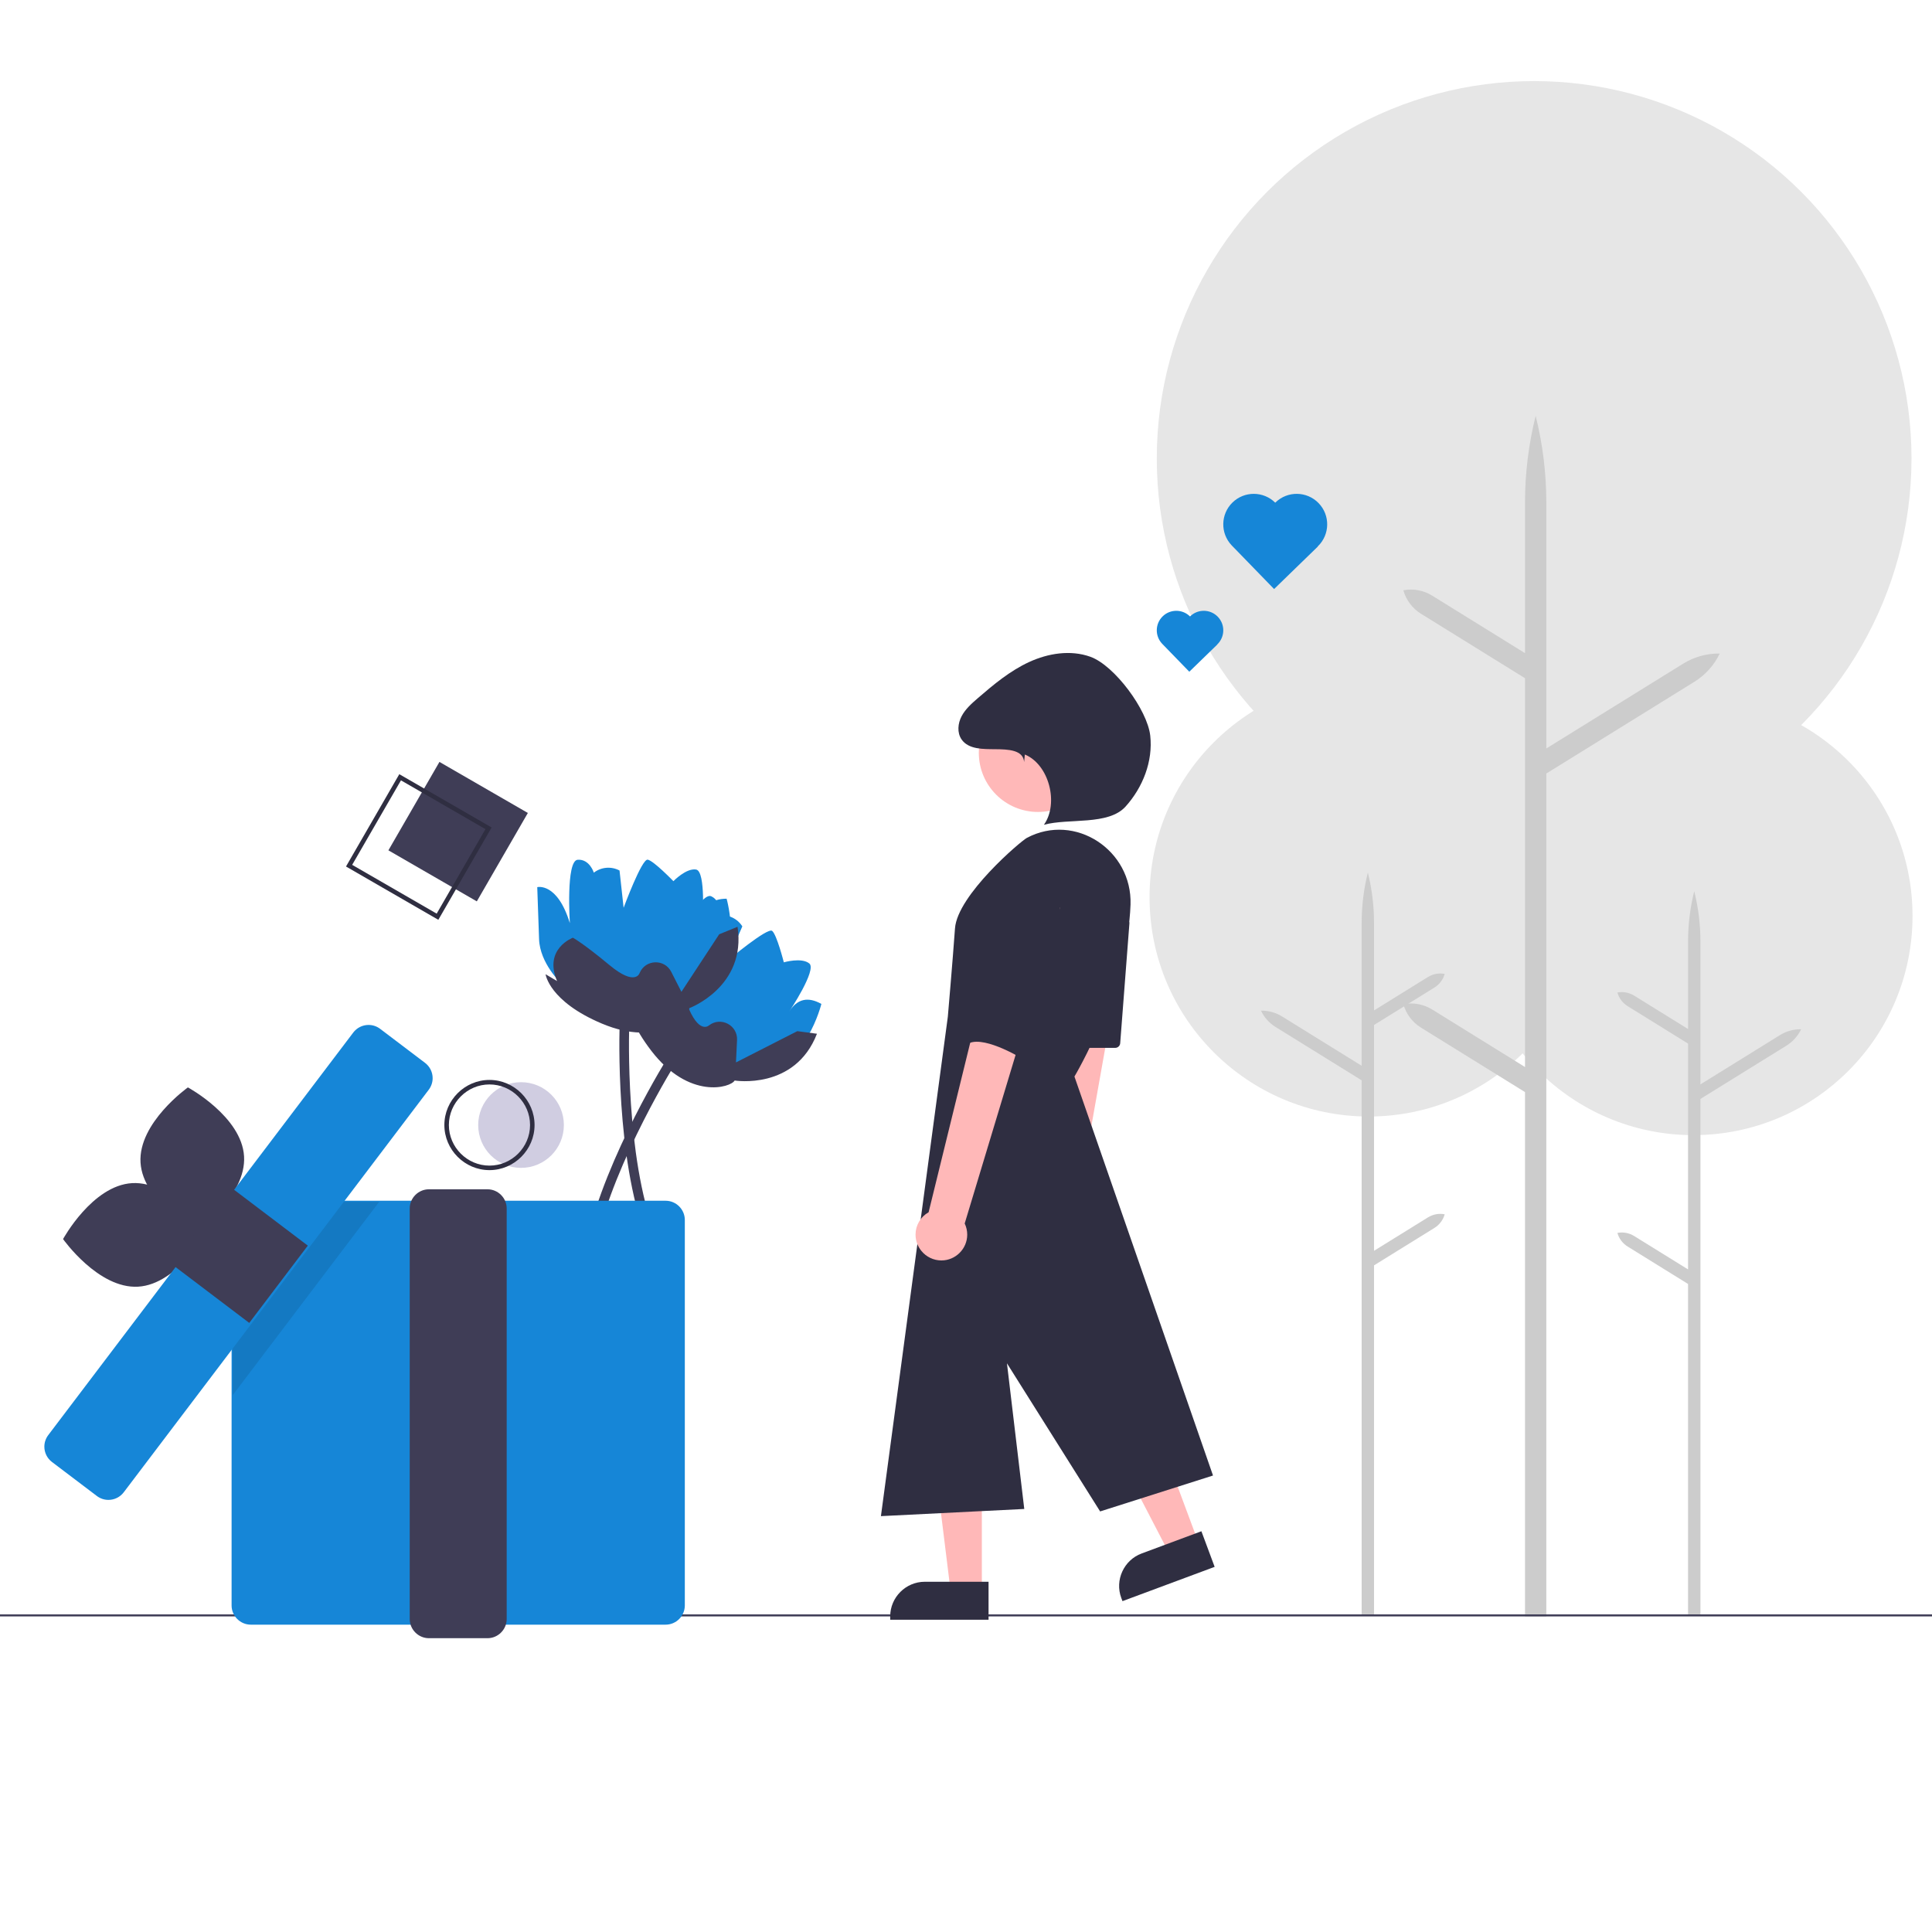 <?xml version="1.0" encoding="UTF-8" standalone="no"?><!DOCTYPE svg PUBLIC "-//W3C//DTD SVG 1.1//EN" "http://www.w3.org/Graphics/SVG/1.1/DTD/svg11.dtd"><svg width="100%" height="100%" viewBox="0 0 4167 4167" version="1.1" xmlns="http://www.w3.org/2000/svg" xmlns:xlink="http://www.w3.org/1999/xlink" xml:space="preserve" xmlns:serif="http://www.serif.com/" style="fill-rule:evenodd;clip-rule:evenodd;stroke-linejoin:round;stroke-miterlimit:2;"><g><circle cx="2952.12" cy="1935.42" r="472.721" style="fill:#e6e6e6;"/><path d="M3079.84,2625.72l-116.282,72.057l-0,-487.074l130.339,-80.767c10.772,-6.675 18.651,-17.163 22.062,-29.368c-12.448,-2.378 -25.346,0.009 -36.119,6.684l-116.283,72.057l0,-188.873c0,-36.538 -4.481,-72.939 -13.343,-108.386c-8.862,35.447 -13.343,71.848 -13.343,108.386l0,308.276l-171.549,-106.304c-13.697,-8.487 -29.549,-12.861 -45.66,-12.597c6.934,14.545 17.907,26.794 31.603,35.281l185.607,115.014l0,1151.89l26.686,-0l-0,-752.827l130.339,-80.767c10.772,-6.675 18.651,-17.162 22.062,-29.368c-12.448,-2.378 -25.346,0.009 -36.119,6.684Z" style="fill:#ccc;fill-rule:nonzero;"/><circle cx="3652.28" cy="1975.56" r="472.721" style="fill:#e6e6e6;"/><path d="M3524.56,2665.86l116.283,72.057l0,-487.074l-130.339,-80.767c-10.772,-6.676 -18.651,-17.163 -22.062,-29.369c12.448,-2.377 25.346,0.01 36.119,6.685l116.283,72.057l-0,-188.873c-0,-36.538 4.481,-72.939 13.343,-108.386c8.862,35.447 13.343,71.848 13.343,108.386l-0,308.276l171.549,-106.304c13.696,-8.488 29.549,-12.861 45.66,-12.597c-6.935,14.545 -17.907,26.793 -31.604,35.281l-185.606,115.014l-0,1114.3l-26.686,0l0,-715.232l-130.339,-80.767c-10.772,-6.675 -18.651,-17.163 -22.062,-29.368c12.448,-2.378 25.346,0.009 36.118,6.684Z" style="fill:#ccc;fill-rule:nonzero;"/><circle cx="3308.89" cy="988.819" r="813.906" style="fill:#e6e6e6;"/><path d="M3088.99,2177.34l200.209,124.064l0,-838.618l-224.411,-139.061c-18.547,-11.493 -32.112,-29.55 -37.985,-50.564l-0,-0.001l0,0c21.432,-4.094 43.639,0.016 62.187,11.509l200.209,124.064l0,-325.191c0,-62.91 7.716,-125.583 22.973,-186.614c15.258,61.031 22.973,123.704 22.973,186.614l0,530.772l295.366,-183.028c23.582,-14.613 50.875,-22.143 78.614,-21.689c-11.939,25.042 -30.831,46.131 -54.413,60.745l-319.567,198.025l0,1817.96l-45.946,-0l0,-1130.88l-224.411,-139.06c-18.547,-11.493 -32.112,-29.55 -37.985,-50.565l-0,-0l-0,-0c21.432,-4.094 43.639,0.016 62.187,11.509Z" style="fill:#ccc;fill-rule:nonzero;"/><rect x="-41.667" y="3482" width="4300.35" height="4.329" style="fill:#3f3d56;"/><path d="M947.813,1643.33l190.686,110.093l-110.093,190.687l-190.686,-110.093l110.093,-190.687Z" style="fill:#3f3d56;"/><g><path d="M1371.01,2146.43c-0,-0 -18.296,-59.688 5.991,-105.808c24.287,-46.12 52.166,-99.368 52.166,-99.368c-0,-0 43.009,11.679 22.575,102.325c0,0 59.163,-121.604 82.435,-110.404c23.273,11.199 16.462,41.414 16.462,41.414c19.957,-2.752 39.68,6.414 50.444,23.443l-32.19,74.207c-0,0 86.465,-72.657 96.519,-64.438c10.054,8.22 25.181,67.791 25.181,67.791c0,0 38.249,-11.222 55.005,2.478c16.756,13.699 -43.152,103.386 -43.152,103.386c17.193,-27.312 40.357,-32.265 69.135,-16.171c-0,0 -34.124,138.165 -127.138,137.042c-31.879,-0.385 -102.102,49.513 -143.074,27.281c-78.572,-42.634 -130.36,-183.178 -130.36,-183.178l0.001,-0l-0,-0Z" style="fill:#1686d7;fill-rule:nonzero;"/><path d="M1481.09,2164.3c-26.036,-69.37 -39.2,-90.197 -39.2,-90.197c-0,-0 -66.948,-11.123 -75.996,64.23l-14.202,-25.03c0,0 -22.588,54.355 52.868,152.811c81.648,106.535 171.381,79.722 179.96,64.38c0,-0 130.118,21.393 177.524,-100.876l-42.397,-5.589l-132.278,67.418l2.302,-48.324c1.516,-31.83 -34.781,-50.987 -60.204,-31.774c0,0 -22.342,22.322 -48.377,-47.048l-0.001,-0l0.001,-0.001Z" style="fill:#3f3d56;fill-rule:nonzero;"/><path d="M1270.48,2688.6c-3.861,-2.202 -6.01,-6.731 -4.974,-11.298c41.628,-184.687 175.14,-397.254 176.483,-399.382c3.067,-4.844 9.527,-6.328 14.324,-3.23c4.84,3.065 6.29,9.471 3.227,14.318c-1.327,2.101 -132.946,211.711 -173.79,392.864c-1.256,5.586 -6.811,9.104 -12.403,7.839c-1.036,-0.229 -1.991,-0.611 -2.867,-1.111l-0.001,0l0.001,0Z" style="fill:#3f3d56;fill-rule:nonzero;"/></g><g><path d="M1209.92,2120.45c-0,-0 -45.471,-42.777 -47.231,-94.871c-1.76,-52.094 -3.933,-112.16 -3.933,-112.16c-0,0 43.144,-11.169 70.317,77.69c-0,-0 -8.876,-134.941 16.889,-136.747c25.764,-1.805 34.821,27.814 34.821,27.814c15.97,-12.28 37.644,-14.093 55.432,-4.637l8.815,80.407c-0,0 39.095,-105.957 51.9,-103.8c12.805,2.157 55.467,46.402 55.467,46.402c-0,0 27.661,-28.702 49.003,-25.107c21.343,3.595 13.754,111.184 13.754,111.184c1.399,-32.243 19.063,-48.024 52.035,-48.306c0,-0 38.831,136.916 -42.515,182.035c-27.881,15.464 -64.146,93.603 -110.751,94.597c-89.373,1.907 -204.003,-94.501 -204.003,-94.501l-0,-0Z" style="fill:#1686d7;fill-rule:nonzero;"/><path d="M1314.38,2081.42c-56.99,-47.351 -78.746,-58.917 -78.746,-58.917c-0,-0 -63.661,23.516 -34.178,93.449l-24.739,-14.702c0,-0 7.317,58.405 121.647,106.528c123.712,52.071 188.364,-15.686 188.212,-33.264c0,0 123.619,-45.9 104.202,-175.592l-39.594,16.156l-81.483,124.11l-21.948,-43.114c-14.457,-28.398 -55.477,-27.05 -68.038,2.237c0,0 -8.344,30.46 -65.334,-16.891l-0,-0l-0.001,-0Z" style="fill:#3f3d56;fill-rule:nonzero;"/><path d="M1391.28,2641.18c-4.445,-0 -8.556,-2.869 -9.919,-7.349c-55.367,-181.043 -44.744,-431.836 -44.632,-434.35c0.263,-5.727 5.139,-10.218 10.841,-9.904c5.722,0.264 10.157,5.109 9.898,10.836c-0.111,2.484 -10.557,249.77 43.74,427.356c1.678,5.474 -1.403,11.282 -6.888,12.955c-1.013,0.314 -2.032,0.456 -3.041,0.456l0.001,-0Z" style="fill:#3f3d56;fill-rule:nonzero;"/></g><path d="M2750.95,1083.75c-0.165,0.16 -0.317,0.329 -0.48,0.49c-25.439,-25.244 -66.409,-25.466 -92.12,-0.499c-25.803,25.065 -26.675,66.212 -1.957,92.347l-0.016,0.016l0.615,0.634l91.024,93.721l94.355,-91.64l-0.262,-0.27c0.158,-0.151 0.323,-0.291 0.48,-0.444c26.056,-25.306 26.664,-66.942 1.358,-92.998c-25.306,-26.055 -66.942,-26.663 -92.997,-1.357l0,0Z" style="fill:#1686d7;fill-rule:nonzero;"/><path d="M2567,1329.3c-0.105,0.103 -0.202,0.211 -0.306,0.314c-16.28,-16.155 -42.499,-16.297 -58.952,-0.32c-16.513,16.04 -17.071,42.372 -1.253,59.097l-0.01,0.01l0.394,0.406l58.25,59.976l60.382,-58.644l-0.168,-0.173c0.101,-0.097 0.207,-0.186 0.307,-0.284c16.674,-16.194 17.063,-42.839 0.869,-59.513c-16.194,-16.674 -42.839,-17.063 -59.513,-0.869l0,0Z" style="fill:#1686d7;fill-rule:nonzero;"/><path d="M945.392,1983.85l114.959,-199.113l-199.113,-114.956l-114.959,199.115l199.113,114.954Zm101.67,-195.551l-105.232,182.262l-182.262,-105.227l105.232,-182.264l182.262,105.229Z" style="fill:#2f2e41;fill-rule:nonzero;"/><circle cx="1123.78" cy="2426.5" r="92.404" style="fill:#d0cde1;"/><path d="M1055.69,2523.76c53.36,0 97.268,-43.908 97.268,-97.267c-0,-53.359 -43.908,-97.267 -97.268,-97.267c-53.359,-0 -97.267,43.908 -97.267,97.267c0,53.359 43.908,97.267 97.267,97.267Zm0,-184.808c48.024,0 87.541,39.517 87.541,87.541c-0,48.023 -39.517,87.54 -87.541,87.54c-48.023,0 -87.54,-39.517 -87.54,-87.54c-0,-48.024 39.517,-87.541 87.54,-87.541Z" style="fill:#2f2e41;fill-rule:nonzero;"/><path d="M540.847,3504.12l894.858,0c22.668,-0.026 41.313,-18.671 41.339,-41.338l0,-831.635c-0.026,-22.668 -18.671,-41.313 -41.339,-41.339l-894.858,0c-22.668,0.026 -41.313,18.671 -41.339,41.339l0,831.635c0.026,22.667 18.671,41.312 41.339,41.338Z" style="fill:#1686d7;fill-rule:nonzero;"/><path d="M925.06,3533.32l126.447,0c22.668,-0.026 41.312,-18.67 41.339,-41.338l-0,-885.541c-0.027,-22.667 -18.671,-41.312 -41.339,-41.338l-126.447,-0c-22.668,0.026 -41.313,18.671 -41.339,41.338l-0,885.541c0.026,22.668 18.671,41.312 41.339,41.338Z" style="fill:#3f3d56;fill-rule:nonzero;"/><path d="M303.094,2507.49c5.228,85.791 121.116,148.535 121.116,148.535c-0,0 107.412,-76.351 102.184,-162.143c-5.228,-85.791 -121.116,-148.535 -121.116,-148.535c-0,-0 -107.412,76.351 -102.184,162.143Z" style="fill:#3f3d56;fill-rule:nonzero;"/><path d="M297.845,2775.16c85.808,-4.961 148.913,-120.652 148.913,-120.652c0,-0 -76.016,-107.65 -161.823,-102.69c-85.808,4.96 -148.914,120.652 -148.914,120.652c0,-0 76.016,107.65 161.824,102.69Z" style="fill:#3f3d56;fill-rule:nonzero;"/><path d="M501.941,2691.55l0,317.481l315.778,-416.79l-240.542,-0l-75.236,99.309Z" style="fill-opacity:0.1;fill-rule:nonzero;"/><path d="M233.861,3235.01c12.947,0.027 25.18,-6.037 32.997,-16.357l657.888,-868.309c5.443,-7.183 8.39,-15.953 8.39,-24.965c-0,-12.931 -6.067,-25.14 -16.374,-32.949l-96.911,-73.426c-7.182,-5.442 -15.951,-8.39 -24.962,-8.39c-12.932,0 -25.142,6.07 -32.949,16.379l-657.889,868.305c-5.442,7.183 -8.389,15.953 -8.389,24.965c-0,12.931 6.067,25.14 16.373,32.949l96.911,73.425c7.164,5.441 15.919,8.384 24.915,8.373Z" style="fill:#1686d7;fill-rule:nonzero;"/><path d="M497.199,2560.3l166.684,126.291l-126.291,166.684l-166.685,-126.291l126.292,-166.684Z" style="fill:#3f3d56;"/><path d="M2224.65,2742.76c-10.895,-10.436 -17.063,-24.886 -17.063,-39.973c0,-17.667 8.458,-34.306 22.73,-44.719l89.309,-719.925l115.39,34.309l-124.574,700.61c5.633,8.902 8.624,19.224 8.624,29.758c0,30.532 -25.124,55.656 -55.656,55.656c-14.467,0 -28.378,-5.64 -38.76,-15.716Z" style="fill:#ffb8b8;fill-rule:nonzero;"/><path d="M2117.69,3430.88l-67.489,-0l-32.122,-260.312l99.611,0l0,260.312Z" style="fill:#ffb8b8;fill-rule:nonzero;"/><path d="M1920.04,3493.55l212.107,0l0,-81.95l-137.654,-0c-40.844,-0 -74.453,33.609 -74.453,74.453l-0,7.497Z" style="fill:#2f2e41;fill-rule:nonzero;"/><path d="M2584.39,3325.76l-63.258,23.529l-120.854,-232.785l93.357,-34.729l90.755,243.985Z" style="fill:#ffb8b8;fill-rule:nonzero;"/><path d="M2420.99,3453.4l198.8,-73.947l-28.571,-76.809l-129.017,47.99c-38.282,14.24 -58.066,57.458 -43.826,95.74l2.614,7.026l-0,0Z" style="fill:#2f2e41;fill-rule:nonzero;"/><circle cx="2238.75" cy="1623.65" r="127.609" style="fill:#ffb8b8;"/><path d="M2438.35,1951.16c3.996,-117.539 -119.537,-199.079 -223.472,-144.046c-13.243,7.012 -149.975,123.178 -155.128,195.318c-5.153,72.141 -15.458,190.657 -15.458,190.657l-144.281,1076.96l309.173,-15.459l-37.338,-314.164l200.963,319.48l243.454,-77.456l-298.868,-860.534c-0,-0 114.899,-192.627 120.955,-370.752Z" style="fill:#2f2e41;fill-rule:nonzero;"/><path d="M2435.92,1992.08l-19.853,258.092c-0.428,5.559 -5.122,9.906 -10.698,9.906l-87.354,0c-5.886,0 -10.729,-4.843 -10.729,-10.729c0,-1.412 0.279,-2.811 0.821,-4.116l107.207,-258.091c1.66,-3.996 5.582,-6.614 9.909,-6.614c5.885,0 10.728,4.843 10.728,10.729c0,0.275 -0.01,0.549 -0.031,0.823Z" style="fill:#2f2e41;fill-rule:nonzero;"/><path d="M1987.32,2698.05c-8.175,-9.913 -12.648,-22.369 -12.648,-35.218c0,-19.96 10.796,-38.433 28.187,-48.23l172.949,-704.525l110.581,47.577l-205.709,681.216c3.596,7.507 5.464,15.726 5.464,24.05c-0,30.532 -25.124,55.656 -55.656,55.656c-16.734,-0 -32.606,-7.547 -43.168,-20.527l-0,0.001Z" style="fill:#ffb8b8;fill-rule:nonzero;"/><path d="M2271.02,1847.84c0,0 36.07,72.141 0,200.963c-36.07,128.823 -61.835,237.034 -61.835,237.034c0,-0 -82.446,-51.529 -118.516,-36.071c-36.071,15.459 57.058,-343.406 57.058,-343.406c-0,-0 56.306,-120.355 123.293,-58.52Z" style="fill:#2f2e41;fill-rule:nonzero;"/><path d="M2208.81,1643.56c-1.723,-26.478 -35.128,-27.385 -61.661,-27.636c-26.533,-0.251 -58.255,0.696 -73.269,-21.182c-9.921,-14.459 -8.026,-34.531 0.171,-50.033c8.196,-15.502 21.679,-27.425 34.943,-38.895c34.245,-29.612 69.539,-58.989 110.653,-77.943c41.113,-18.954 89.293,-26.612 131.932,-11.397c52.379,18.69 123.186,114.901 129.3,170.177c6.114,55.277 -15.976,111.627 -53.214,152.933c-37.238,41.306 -122.469,24.64 -176.106,39.335c32.608,-46.152 11.115,-130.01 -41.123,-151.562l-1.626,16.203Z" style="fill:#2f2e41;fill-rule:nonzero;"/></g></svg>